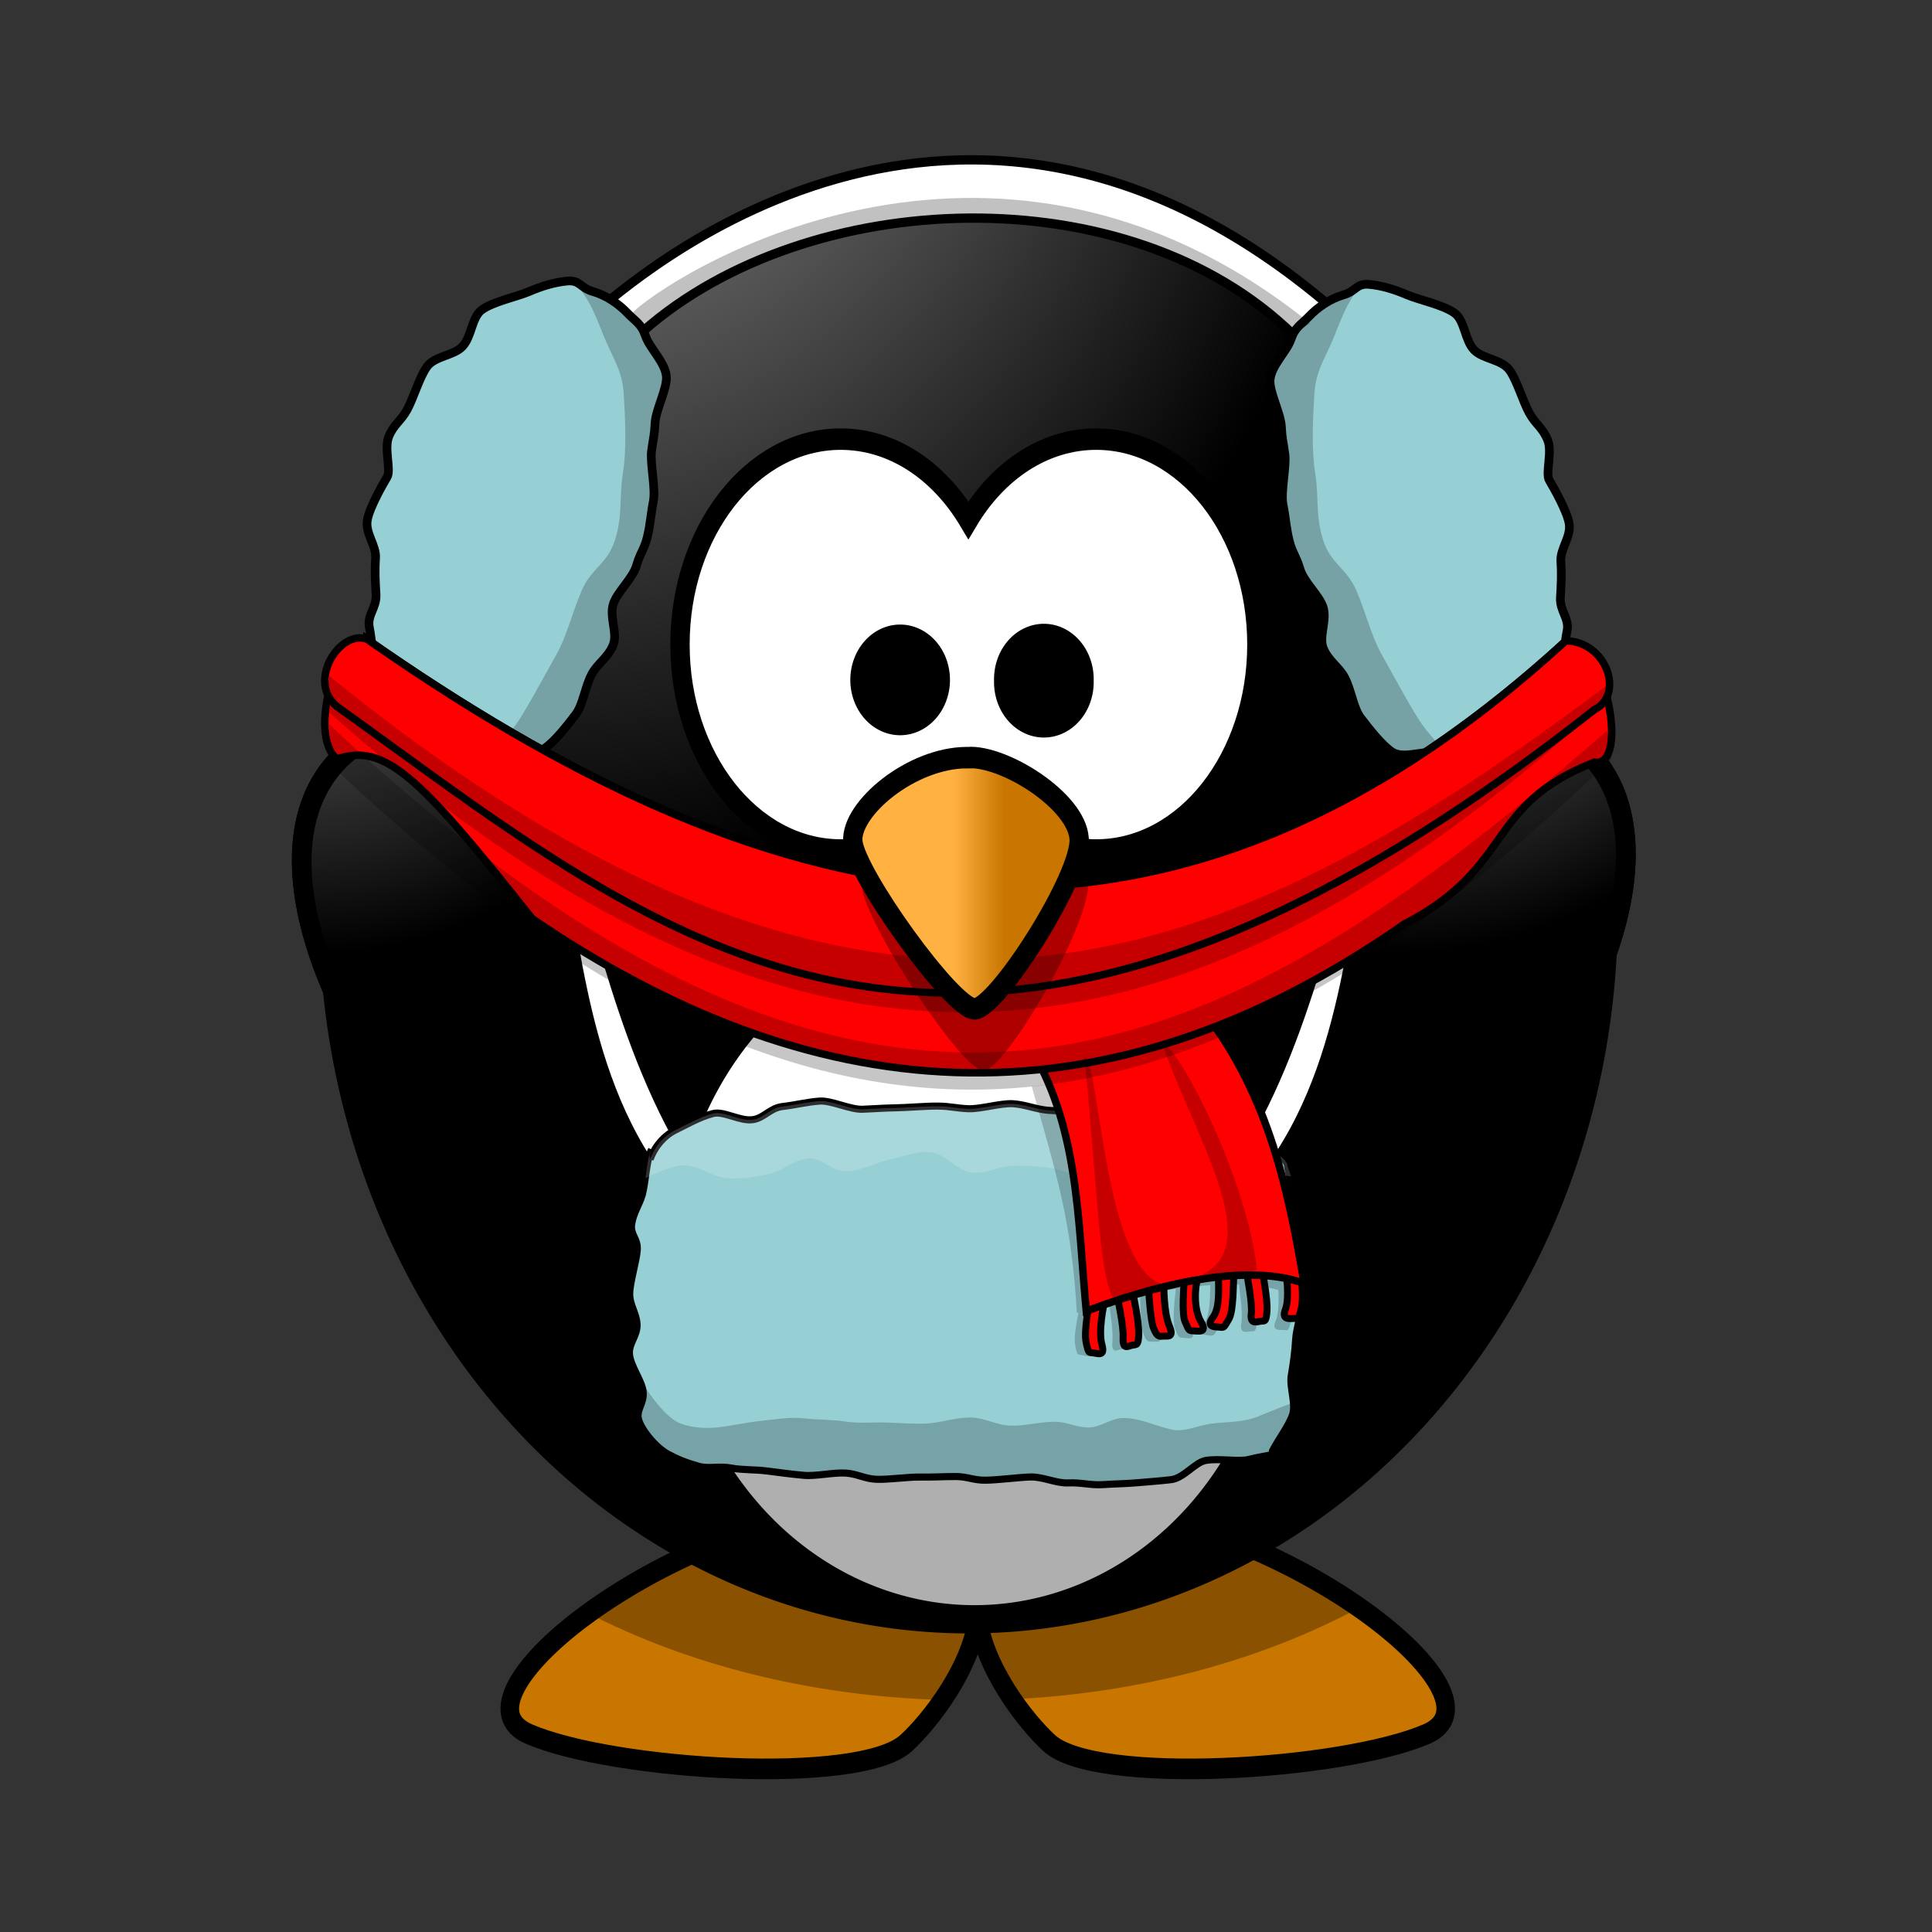 <svg:svg xmlns:dc="http://purl.org/dc/elements/1.1/" xmlns:ns1="http://sodipodi.sourceforge.net/DTD/sodipodi-0.dtd" xmlns:ns2="http://www.inkscape.org/namespaces/inkscape" xmlns:ns3="http://www.w3.org/1999/xlink" xmlns:ns5="http://creativecommons.org/ns#" xmlns:rdf="http://www.w3.org/1999/02/22-rdf-syntax-ns#" xmlns:svg="http://www.w3.org/2000/svg" height="484.812" id="svg14497" version="1.1" viewBox="-73.575 -39.262 484.812 484.812" width="484.812" ns1:docname="freezin_penguin.svg" ns2:version="0.48.3.1 r9886">
  <svg:rect x="-73.575" y="-39.262" width="484.812" height="484.812" fill="#333333" stroke="none"/>
  <svg:defs id="defs14499">
    <svg:radialGradient cx="414.68" cy="-8.88" gradientTransform="matrix(-0 .28 -.609 0 101.73 -39.26)" gradientUnits="userSpaceOnUse" id="radialGradient19646-4" r="123.55" ns2:collect="always">
      <svg:stop id="stop3205-9-21" offset="0" style="stop-color:#ffb142" />
      <svg:stop id="stop4092-0-34" offset=".887" style="stop-color:#ffb141" />
      <svg:stop id="stop3207-9-98" offset="1" style="stop-color:#c87600" />
    </svg:radialGradient>
    <svg:radialGradient cx="610.46" cy="483.45" gradientTransform="matrix(0 -.482 .432 -0 -151.97 551.35)" gradientUnits="userSpaceOnUse" id="radialGradient19648-2" r="167.56" ns2:collect="always">
      <svg:stop id="stop3175-8-9-44" offset="0" style="stop-color:#a5a5a5" />
      <svg:stop id="stop3177-5-98-08" offset="1" style="stop-color:#000000" />
    </svg:radialGradient>
    <svg:radialGradient cx="380.26" cy="622.49" gradientTransform="matrix(0 -.744 .66 0 -364.7 582.13)" gradientUnits="userSpaceOnUse" id="radialGradient9531" r="59.255" ns2:collect="always" ns3:href="#linearGradient3173-6-5-6" />
    <svg:linearGradient id="linearGradient3173-6-5-6">
      <svg:stop id="stop3175-28-7-22" offset="0" style="stop-color:#a5a5a5" />
      <svg:stop id="stop3177-7-3-27" offset="1" style="stop-color:#000000" />
    </svg:linearGradient>
    <svg:radialGradient cx="371.45" cy="647.69" gradientTransform="matrix(0 -.744 -.66 0 552.03 582.13)" gradientUnits="userSpaceOnUse" id="radialGradient9533" r="59.255" ns2:collect="always" ns3:href="#linearGradient3173-6-5-6" />
    <svg:linearGradient gradientTransform="matrix(.326 0 0 .326 -22.132 165.49)" gradientUnits="userSpaceOnUse" id="linearGradient6676" x1="346.24" x2="359.47" y1="537.41" y2="537.41" ns2:collect="always">
      <svg:stop id="stop4100-0-03" offset="0" style="stop-color:#ffb142" />
      <svg:stop id="stop4104-3-28" offset="1" style="stop-color:#c87600" />
    </svg:linearGradient>
  </svg:defs>
  <ns1:namedview bordercolor="#666666" borderopacity="1.0" fit-margin-bottom="0" fit-margin-left="0" fit-margin-right="0" fit-margin-top="0" id="base" pagecolor="#ffffff" showgrid="false" ns2:current-layer="layer1" ns2:cx="184.99856" ns2:cy="206.49256" ns2:document-units="px" ns2:pageopacity="0.0" ns2:pageshadow="2" ns2:window-height="962" ns2:window-maximized="1" ns2:window-width="1280" ns2:window-x="0" ns2:window-y="0" ns2:zoom="0.35" />
  <svg:g id="layer1" transform="translate(-165 -331.11)" ns2:groupmode="layer" ns2:label="Ebene 1">
    <svg:g id="g9642" transform="matrix(1.882 0 0 1.882 -173.97 -1036.8)">
      <svg:g id="g45484-1-04" transform="matrix(1.582 0 0 1.757 124.08 229.82)">
        <svg:path d="m81.781 385.54c-15.667 1.62-33.637 14.29-26.495 17.06 7.143 2.76 27.873 3.92 31.79 0.69 2.013-1.66 5.614-5.81 6.038-9.7 0.425 3.89 4.016 8.04 6.028 9.7 3.918 3.23 24.658 2.07 31.798-0.69 7.15-2.77-10.82-15.44-26.49-17.06-8.07 0.78-10.972 3.49-11.336 6.6-0.363-3.11-3.265-5.82-11.333-6.6z" id="path3806-0-1-13" style="fill-rule:evenodd;color:#000000;stroke:#000000;stroke-width:1.564;fill:url(#radialGradient19646-4)" ns2:connector-curvature="0" />
        <svg:path d="m81.784 385.55c-7.69 0.79-15.928 4.25-21.485 7.89 8.417 3.89 18.709 6.29 29.865 6.57 1.43-1.88 2.71-4.19 2.953-6.42 0.241 2.21 1.491 4.49 2.902 6.37 10.971-0.47 21.051-2.98 29.251-6.95-5.53-3.48-13.43-6.7-20.82-7.46-8.068 0.77-10.97 3.49-11.333 6.6-0.364-3.11-3.265-5.83-11.333-6.6z" id="path3194-5-0-78" style="fill-rule:evenodd;fill:#000000;fill-opacity:.314" ns2:connector-curvature="0" />
      </svg:g>
      <svg:g id="g45507-1-999" transform="matrix(1.582 0 0 1.757 124.08 229.82)">
        <svg:path d="m146.28 340.23a53.948 53.948 0 0 1 -107.9 0 53.948 53.948 0 1 1 107.9 0z" id="path2385-16-4-450" style="color:#000000;stroke:#000000;stroke-linecap:round;stroke-width:1.564;fill:url(#radialGradient19648-2)" ns2:connector-curvature="0" />
        <svg:path d="m118.99 367.2a26.153 26.153 0 1 1 -52.303 0 26.153 26.153 0 1 1 52.303 0z" id="path3167-8-2-20" style="stroke:#000000;stroke-linecap:round;stroke-width:1.629;fill:#ffffff" ns2:connector-curvature="0" />
        <svg:path d="m144.15 325.23c0.11 1.4 0.17 2.81 0.17 4.24 0 29.78-24.13 53.19-53.905 53.19-24.575 0-45.363-15.7-51.866-38.19 2.17 27.8 25.425 49.7 53.774 49.7 29.777 0 53.957-24.17 53.957-53.95 0-5.2-0.75-10.23-2.13-14.99z" id="path2411-0-7-50" style="fill:#000000;fill-opacity:.314" ns1:nodetypes="csscssc" ns2:connector-curvature="0" />
      </svg:g>
      <svg:g id="g19610-49" transform="matrix(1.582 0 0 1.757 2187.2 785.52)">
        <svg:g id="g45492-7-22" transform="matrix(.929 -.333 .412 .929 -1439.1 -278.53)" ns2:transform-center-x="-29.494604" ns2:transform-center-y="30.676986">
          <svg:path d="m51.639 328.16c15.677 5.64-4.615 30.68 12.323 52.53 3.131 4.03-18.856 0.68-26.629-21.7-7.559-21.76-0.369-35.04 14.306-30.83z" id="path3169-39-3-84" style="fill-rule:evenodd;stroke:#000000;stroke-width:1.629;fill:#ffffff" ns2:connector-curvature="0" />
          <svg:path d="m51.639 328.16c15.677 5.64-13.877 33.28 12.323 52.53 7.373 5.41-18.856 0.68-26.629-21.7-7.559-21.76-0.369-35.04 14.306-30.83z" id="path3793-56-2-70" style="fill-rule:evenodd;stroke:#000000;stroke-width:1.629;fill:url(#radialGradient9531)" ns2:connector-curvature="0" />
        </svg:g>
        <svg:g id="g45488-4-38" transform="matrix(.929 .334 -.412 .929 -1159.3 -341.55)" ns2:transform-center-x="32.386051" ns2:transform-center-y="31.901633">
          <svg:path d="m135.69 328.16c-15.67 5.64 4.62 30.68-12.32 52.53-3.13 4.03 18.85 0.68 26.63-21.7 7.56-21.76 0.37-35.04-14.31-30.83z" id="path3800-9-7-23" style="fill-rule:evenodd;stroke:#000000;stroke-width:1.629;fill:#ffffff" ns2:connector-curvature="0" />
          <svg:path d="m135.69 328.16c-15.67 5.64 13.88 33.28-12.32 52.53-7.37 5.41 18.85 0.68 26.63-21.7 7.56-21.76 0.37-35.04-14.31-30.83z" id="path3802-9-1-34" style="fill-rule:evenodd;stroke:#000000;stroke-width:1.629;fill:url(#radialGradient9533)" ns2:connector-curvature="0" />
        </svg:g>
      </svg:g>
      <svg:g id="g6580" transform="translate(.846 414.57)">
        <svg:path d="m219.66 332.9 6.27 2.65c21.94-19.31 64.71-21.02 86.7 0.5l6.23-2.65c-50.74-44.64-95.2-3.58-99.2-0.5z" id="path3981-1" style="stroke:#000000;stroke-width:1.238px;fill:#ffffff" ns1:nodetypes="ccccc" ns2:connector-curvature="0" />
        <svg:path d="m189.15 360.74c-0.32 1.77 1.21 3.37 1.1 5.08-0.12 1.8-0.04 3.12 0.06 4.83 0.1 1.81-1.22 2.75-0.89 4.42 0.36 1.79 0.43 4.08 1.04 5.65 0.67 1.71 1.5 3.23 2.45 4.62 1.04 1.51 3.98 3.7 5.32 4.74 1.4 1.09 1.28 0.83 2.98 1.33 1.88 0.54 4.45 0.14 6.07-0.07 1.75-0.23 4.05 0.87 5.54-0.17 1.34-0.93 2.94-2.97 4.1-4.49 0.99-1.29 1.26-3.69 2.15-5.37 0.77-1.46 2.16-2.19 2.86-3.91 0.63-1.56-0.56-3.76 0.03-5.5 0.54-1.61 2.58-3.36 3.09-5.11 0.48-1.68 1-2.07 1.42-3.73 0.42-1.71 0.48-3.12 0.81-4.79 0.35-1.73-0.46-5.1-0.23-6.77 0.24-1.78 0.38-1.98 0.46-3.64 0.08-1.82 1.66-4.67 1.51-6.29-0.17-1.85-2.25-3.79-2.76-5.31-0.6-1.75-1.32-1.94-2.46-3.14-1.16-1.21-2.79-2.33-4.59-2.85-1.7-0.49-1.68-1.56-3.44-1.39-1.7 0.17-3.38 0.68-5.05 1.4-1.55 0.67-4.83 1.35-6.31 2.44-1.36 1-1.33 3.58-2.59 4.9-1.18 1.23-3.69 1.24-4.74 2.71-0.99 1.39-1.76 4.11-2.62 5.7-0.82 1.51-1.78 1.94-2.46 3.6-0.64 1.6 0.34 4.44-0.21 5.38-0.55 0.93-2.34 4.03-2.64 5.73z" id="path6544" style="color:#000000;stroke:#000000;stroke-width:1.159px;fill:#96cfd4" ns1:nodetypes="sssssssssssssssssssssssssssssscs" ns2:connector-curvature="0" />
        <svg:path d="m349.39 361.18c0.32 1.77-1.21 3.37-1.1 5.08 0.12 1.8 0.04 3.13-0.06 4.83-0.1 1.81 1.22 2.76 0.89 4.42-0.36 1.79-0.43 4.08-1.05 5.65-0.66 1.71-1.49 3.24-2.44 4.63-1.04 1.5-3.98 3.7-5.32 4.74-1.4 1.09-1.28 0.83-2.99 1.32-1.87 0.54-4.44 0.15-6.06-0.07-1.75-0.23-4.06 0.88-5.55-0.16-1.34-0.93-2.94-2.97-4.1-4.49-0.99-1.29-1.26-3.7-2.14-5.37-0.77-1.47-2.16-2.19-2.86-3.92-0.63-1.55 0.55-3.75-0.03-5.5-0.54-1.6-2.59-3.35-3.09-5.11-0.49-1.67-1-2.06-1.42-3.73-0.42-1.7-0.48-3.11-0.82-4.78-0.34-1.74 0.47-5.11 0.24-6.77-0.24-1.78-0.38-1.98-0.46-3.64-0.09-1.82-1.66-4.67-1.51-6.3 0.17-1.85 2.24-3.78 2.76-5.3 0.6-1.75 1.32-1.94 2.46-3.14 1.16-1.21 2.79-2.33 4.58-2.85 1.71-0.5 1.69-1.57 3.45-1.39 1.7 0.16 3.37 0.68 5.05 1.4 1.55 0.66 4.83 1.34 6.31 2.43 1.36 1 1.33 3.59 2.59 4.91 1.18 1.23 3.68 1.23 4.74 2.71 0.99 1.39 1.75 4.11 2.62 5.69 0.82 1.51 1.78 1.94 2.45 3.61 0.65 1.59-0.33 4.44 0.22 5.37s2.34 4.04 2.64 5.73z" id="path3921-9" style="color:#000000;stroke:#000000;stroke-width:1.159px;fill:#96cfd4" ns1:nodetypes="sssssssssssssssssssssssssssssscs" ns2:connector-curvature="0" />
        <svg:path d="m216.5 328.91c2.24 2.02 3.19 4.89 4.29 7.59 1.11 2.69 2.36 4.33 2.55 7.45 0.18 3.13 0.41 7.3-0.12 10.61-0.52 3.31-0.01 5.54-1.03 8.79-1.01 3.25-3.11 3.75-4.41 6.7-1.3 2.96-2.02 6.15-3.39 8.57-1.36 2.42-4.27 7.84-5.49 9.48-1.22 1.63-2.32 2.82-3.18 3.43 0.57-0.06 1.11-0.13 1.56-0.19 1.76-0.23 4.04 0.89 5.53-0.15 1.34-0.94 2.97-2.99 4.13-4.5 0.99-1.3 1.24-3.7 2.12-5.38 0.77-1.46 2.18-2.18 2.88-3.9 0.63-1.56-0.56-3.76 0.03-5.5 0.54-1.61 2.59-3.38 3.09-5.13 0.49-1.67 0.99-2.05 1.41-3.72 0.42-1.7 0.48-3.11 0.81-4.78 0.35-1.74-0.48-5.11-0.25-6.78 0.24-1.78 0.39-1.97 0.47-3.62 0.09-1.83 1.68-4.69 1.53-6.32-0.17-1.85-2.26-3.79-2.78-5.31-0.6-1.75-1.3-1.93-2.44-3.13-1.15-1.21-2.8-2.32-4.59-2.84-1.42-0.41-1.67-1.21-2.72-1.37z" id="path6565" style="color:#000000;fill-opacity:.216;fill:#000000" ns1:nodetypes="cccccccccssssssssssssssscc" ns2:connector-curvature="0" />
        <svg:path d="m224.35 333.25 1.58 2.3c21.94-19.31 64.71-21.02 86.7 0.5l2.22-1.54c-42.73-34.4-86.25-5.76-90.5-1.26z" id="path6546" style="fill-opacity:.243;fill:#000000" ns1:nodetypes="ccccc" ns2:connector-curvature="0" />
        <svg:path d="m322.26 328.91c-2.24 2.02-3.19 4.89-4.29 7.59-1.11 2.69-2.36 4.33-2.55 7.45-0.18 3.13-0.41 7.3 0.12 10.61 0.52 3.31 0.01 5.54 1.03 8.79 1.01 3.25 3.11 3.75 4.41 6.7 1.3 2.96 2.02 6.15 3.39 8.57 1.36 2.42 4.27 7.84 5.49 9.48 1.22 1.63 2.32 2.82 3.18 3.43-0.57-0.06-1.11-0.13-1.56-0.19-1.76-0.23-4.04 0.89-5.53-0.15-1.34-0.94-2.97-2.99-4.13-4.5-0.99-1.3-1.24-3.7-2.12-5.38-0.77-1.46-2.18-2.18-2.88-3.9-0.63-1.56 0.56-3.76-0.03-5.5-0.54-1.61-2.59-3.38-3.09-5.13-0.49-1.67-0.99-2.05-1.41-3.72-0.42-1.7-0.48-3.11-0.81-4.78-0.35-1.74 0.48-5.11 0.25-6.78-0.24-1.78-0.39-1.97-0.47-3.62-0.09-1.83-1.68-4.69-1.53-6.32 0.17-1.85 2.26-3.79 2.78-5.31 0.6-1.75 1.3-1.93 2.44-3.13 1.15-1.21 2.8-2.32 4.59-2.84 1.42-0.41 1.67-1.21 2.72-1.37z" id="path6570" style="color:#000000;fill-opacity:.216;fill:#000000" ns1:nodetypes="cccccccccssssssssssssssscc" ns2:connector-curvature="0" />
      </svg:g>
      <svg:g id="g9540">
        <svg:path d="m227.89 859.26c-0.66 1.22-0.8 4.41-1.22 5.97-0.38 1.37-1.2 2.43-1.43 3.98-0.2 1.44 0.84 1.87 0.75 3.41-0.09 1.47-1.01 4.38-1.01 5.89 0 1.5 0.91 2.57 0.98 4.05 0.07 1.53-1.14 2.53-1.01 3.98 0.13 1.56 1.63 3.51 1.81 4.91 0.2 1.64-0.86 2.34-0.63 3.65 0.26 1.31 2.17 3.8 3.99 4.78 1.22 0.65 2.23 1.08 4.01 1.59 1.42 0.4 2.69-0.07 4.41 0.25 1.5 0.28 3.15 0.18 4.83 0.4 1.55 0.2 3.15 0.42 4.82 0.57 1.56 0.15 3.93-0.4 5.58-0.3 1.59 0.1 2.48 0.76 4.12 0.83 1.6 0.06 4.23-0.33 5.86-0.3 1.61 0.03 3.05-0.07 4.67-0.07s2.42 0.52 4.03 0.49c1.63-0.02 4.34-0.38 5.94-0.43 1.64-0.06 3.47 0.87 5.06 0.79 1.65-0.08 3.05 0.34 4.62 0.23 1.67-0.11 3.15-0.12 4.71-0.26 1.68-0.15 2.85-0.22 4.37-0.4 1.73-0.2 3.2-2.33 4.67-2.57 1.83-0.3 4.39 0.21 5.71-0.13 2.64-0.67 3.2-0.37 3.15-1.14 0.72-1.41 2.21-3.39 2.68-4.82 0.49-1.48-0.44-3.72-0.17-5.23 0.26-1.51 0.5-3.22 0.58-4.77 0.08-1.51 0.82-3.47 0.77-5.04-0.05-1.51-0.72-1.26-0.86-2.83-0.14-1.5-0.01-4.83-0.2-6.39-0.18-1.5 0.34-2.53 0.14-4.09-0.2-1.49-0.76-3.47-0.96-5.03-0.41-1.14-2.41-1.97-4.33-2.92-1.25-0.62-1.6-0.4-3.37-0.94-1.43-0.43-4.41-1.04-6.12-1.41-1.51-0.33-2.78-1.38-4.46-1.67-1.55-0.26-2.1 0.35-3.76 0.13-1.58-0.21-3.27 0.04-4.92-0.13-1.59-0.17-3.29-0.14-4.93-0.27-1.61-0.13-3.1-0.79-4.74-0.88-1.61-0.08-4.23 0.72-5.86 0.67-1.63-0.06-2.45-0.34-4.07-0.35-1.64-0.02-4.11 0.21-5.73 0.23-1.65 0.03-2.73 0.13-4.33 0.19-1.66 0.07-4.15-1.2-5.74-1.09-1.67 0.12-3.36 0.55-4.91 0.72-1.7 0.19-2.42 1.49-3.94 1.75-1.73 0.28-3.92-1.19-5.36-0.81-1.8 0.46-3.64 1.54-4.9 2.14-1.91 0.9-3.09 2.74-3.48 3.96l-0.09-0.5" id="path6741" style="stroke:#000000;stroke-width:.945px;fill:#96cfd4" ns1:nodetypes="ccccc" ns2:connector-curvature="0" />
        <svg:path d="m226.59 475.66c0.07 0.22 0.14 1.02 0.16 1.22 0.21 1.63-0.85 2.35-0.63 3.65 0.27 1.32 2.19 3.81 4 4.78 1.22 0.65 2.23 1.09 4 1.6 1.43 0.4 2.69-0.08 4.41 0.25 1.5 0.28 3.16 0.18 4.85 0.4 1.54 0.2 3.14 0.41 4.81 0.56 1.57 0.15 3.94-0.41 5.59-0.31 1.59 0.1 2.49 0.78 4.13 0.85 1.59 0.06 4.21-0.35 5.84-0.32 1.61 0.03 3.04-0.06 4.66-0.06s2.42 0.53 4.03 0.5c1.63-0.03 4.36-0.38 5.97-0.44 1.63-0.05 3.44 0.86 5.03 0.78 1.65-0.08 3.05 0.36 4.62 0.26 1.67-0.12 3.17-0.15 4.72-0.29 1.69-0.15 2.86-0.19 4.38-0.37 1.73-0.21 3.19-2.36 4.65-2.6 1.84-0.29 4.4 0.22 5.72-0.12 2.64-0.67 3.2-0.35 3.16-1.12 0.72-1.42 2.21-3.42 2.69-4.85 0.15-0.48 0.14-1.04 0.09-1.62 0 0-2.92 1.1-4.35 1.72-2.2 0.96-4.12 0.82-6.51 1.09-1.84 0.21-3.62 1.2-5.43 0.79-2.17-0.5-4.28-1.58-6.51-1.53-1.51 0.04-2.84 1.18-4.35 1.26-1.47 0.08-2.88-0.68-4.35-0.75-2.17-0.1-4.34 0.64-6.51 0.49-1.64-0.12-3.17-0.99-4.81-1.06-2.03-0.09-4.02 0.68-6.05 0.79-1.81 0.1-3.62-0.09-5.43-0.13-1.81-0.05-3.64 0.14-5.43-0.13-1.81-0.28-3.64-0.21-5.46-0.42-1.95-0.22-3.94 0.13-5.89 0.34-1.72 0.18-3.41 0.56-5.12 0.79-1.91 0.25-3.75 0.2-5.56-0.47-2.35-0.88-5.12-5.53-5.12-5.53z" id="path9535" style="fill-opacity:.213;fill:#000000" transform="translate(0 414.57)" ns1:nodetypes="cccssssscccccccssssscscsssssssssssssssc" ns2:connector-curvature="0" />
        <svg:path d="m250.31 438.22c-1.68 0.12-3.38 0.55-4.93 0.72-1.7 0.19-2.42 1.5-3.94 1.75-1.73 0.28-3.9-1.19-5.35-0.81-1.79 0.46-3.64 1.56-4.9 2.15-1.91 0.9-3.08 2.72-3.47 3.94l-0.1-0.47 0.26-0.81c-0.47 0.85-0.57 2.26-0.8 3.82 0 0 3.27-1.7 5.05-1.73 1.99-0.04 3.73 1.5 5.7 1.7 1.94 0.19 3.92-0.11 5.81-0.56 1.87-0.43 3.46-2.05 5.38-2.05 1.61 0 2.91 1.61 4.52 1.7 2.18 0.12 4.21-1.18 6.35-1.62 1.77-0.38 3.58-1.16 5.37-0.88 1.95 0.3 3.33 2.37 5.28 2.67 1.76 0.27 3.49-0.78 5.27-0.87 1.79-0.1 3.6 0.05 5.38 0.3 1.71 0.25 3.32 1.13 5.05 1.17 1.94 0.03 3.77-0.97 5.7-1.09 1.76-0.12 3.54 0 5.28 0.3 2.06 0.37 3.92 1.84 6.02 1.81 1.51-0.02 2.81-1.21 4.31-1.41 1.85-0.24 5.59 0.31 5.59 0.31-0.15-0.7-0.41-0.98-0.48-1.6-0.42-1.14-2.4-1.96-4.32-2.91-1.25-0.62-1.6-0.4-3.37-0.94-1.43-0.43-4.42-1.03-6.13-1.4-1.5-0.34-2.78-1.41-4.46-1.69-1.55-0.26-2.09 0.34-3.76 0.12-1.57-0.2-3.28 0.05-4.93-0.12-1.59-0.16-3.26-0.16-4.91-0.28-1.61-0.13-3.11-0.76-4.75-0.85-1.62-0.08-4.24 0.71-5.87 0.66s-2.45-0.33-4.07-0.34c-1.64-0.02-4.1 0.19-5.71 0.22-1.66 0.02-2.75 0.12-4.35 0.18-1.66 0.07-4.14-1.2-5.72-1.09z" id="path9637" style="fill-opacity:.182;fill:#ffffff" transform="translate(0 414.57)" ns1:nodetypes="cssssccccsssssssssssssssccssssscsscccssc" ns2:connector-curvature="0" />
      </svg:g>
      <svg:path d="m278.58 850.82c3.3 11.77 5.33 17.92 6.02 30.23 0.08-0.02 0.15-0.06 0.22-0.08-0.33 1.68-0.62 3.32-0.45 4.29 0.27 1.53 0.3 1.29 0.88 1.39s1.59 0.61 1.2-1.04c-0.29-1.26 0.05-3.37 0.53-5.32 0.66-0.2 1.28-0.37 1.91-0.54 0.27 1.88 0.56 3.84 0.45 5.09-0.15 1.7 0.59 1.14 1.17 1.05 0.58-0.08 0.78 0.11 0.91-1.39 0.09-1.16-0.16-3.27-0.44-5.28 0.7-0.18 1.39-0.35 2.05-0.5 0.05 2.1 0.17 4.34 0.42 5.03 0.34 0.92 0.56 1.17 1.14 1.11 0.59-0.05 1.6 0.42 0.97-1.33-0.47-1.3-0.54-3.34-0.51-5.24 0.96-0.19 1.88-0.34 2.75-0.47-0.24 2.06-0.45 4.4-0.12 5.25 0.43 1.12 0.42 1.24 1 1.27 0.59 0.02 2.02 0.5 1.12-1.17-0.7-1.31-0.77-3.61-0.24-5.58 1.02-0.13 1.93-0.19 2.83-0.25-0.04 2.03-0.05 4.2-0.94 5.28-1.14 1.4 0.27 1.31 0.84 1.42 0.58 0.1 0.55 0.01 1.24-1.04 0.59-0.88 0.72-3.46 0.9-5.75 0.61-0.01 1.23-0.03 1.78-0.01 0.25 2.01 0.51 4.12 0.32 5.18-0.24 1.4 0.59 1.15 1.17 1.09 0.58-0.07 0.76 0.24 0.94-1.37 0.13-1.11-0.07-2.9-0.28-4.7 1.25 0.13 2.29 0.31 3.1 0.52 0.09 1.7 0.03 3.31-0.35 4.14-0.6 1.32 0.46 1.21 1.04 1.21 0.59-0.01 0.58 0.38 1.06-1.24 0.25-0.84 0.3-2.1 0.26-3.46 0.79 0.31 0.81 0.33 0.21-0.64-1.6-12.67-3.64-20.29-12.28-32.12-11.26-0.17-12.3 3.96-22.82 4.97z" id="rect3039-4" style="color:#000000;fill-opacity:.209;fill:#000000" ns1:nodetypes="cccscccccccccccsccscscccscccsssccccscccc" ns2:connector-curvature="0" />
      <svg:g id="g3904" transform="translate(0 414.57)">
        <svg:g id="g3099" transform="translate(2.448 -.668)">
          <svg:path d="m285.22 462.94c0.58 0.08 1.11 0.7 0.94 1.35-0.62 2.3-1.12 5.45-0.66 7.08s-0.58 1.16-1.17 1.09c-0.58-0.08-0.6 0.16-0.93-1.35-0.34-1.51 0.32-4.72 0.65-7.08 0.07-0.68 0.59-1.16 1.17-1.09z" id="rect3039" style="color:#000000;stroke:#000000;stroke-width:.929px;fill:#ff0000" ns1:nodetypes="cszzzcc" ns2:connector-curvature="0" />
          <svg:path d="m288.14 462c0.58-0.11 1.1 0.34 1.22 1 0.44 2.34 1.1 5.51 1.04 7.02-0.05 1.51-0.28 1.3-0.86 1.42-0.58 0.11-1.29 0.7-1.22-1 0.07-1.71-0.65-4.71-1.04-7.02-0.1-0.67 0.28-1.3 0.86-1.42z" id="rect3043" style="color:#000000;stroke:#000000;stroke-width:.929px;fill:#ff0000" ns1:nodetypes="sszzzcs" ns2:connector-curvature="0" />
          <svg:path d="m292.53 460.75c0.58-0.09 1.17 0.38 1.18 1.06 0.03 2.28 0.06 5.35 0.77 7.06 0.72 1.71-0.33 1.28-0.91 1.37-0.59 0.08-0.8-0.16-1.19-1.06-0.38-0.91-0.67-4.69-0.76-7.07-0.08-0.67 0.33-1.28 0.91-1.36z" id="rect3045" style="color:#000000;stroke:#000000;stroke-width:.929px;fill:#ff0000" ns1:nodetypes="cszzzcc" ns2:connector-curvature="0" />
          <svg:path d="m297.64 459.95c0.59 0 1.34 0.61 1.06 1.23-0.99 2.19-0.98 5.5 0 7.12 0.97 1.62-0.47 1.22-1.06 1.22s-0.57-0.12-1.06-1.22c-0.48-1.1-0.16-4.86 0-7.12 0.05-0.68 0.47-1.23 1.06-1.23z" id="rect3047" style="color:#000000;stroke:#000000;stroke-width:.929px;fill:#ff0000" ns1:nodetypes="sszzzss" ns2:connector-curvature="0" />
          <svg:path d="m302.18 459.53c0.58 0.08 0.96 0.68 0.93 1.35-0.11 2.48-0.05 6-0.69 7.08-0.65 1.08-0.59 1.15-1.17 1.08-0.58-0.08-2.01 0.09-0.93-1.36s0.64-4.71 0.69-7.07c0.07-0.68 0.59-1.16 1.17-1.08z" id="rect3049" style="color:#000000;stroke:#000000;stroke-width:.929px;fill:#ff0000" ns1:nodetypes="cszzzcc" ns2:connector-curvature="0" />
          <svg:path d="m305.43 458.78c0.58-0.09 1.1 0.37 1.19 1.04 0.34 2.33 0.99 5.43 0.88 7.05-0.11 1.61-0.32 1.29-0.9 1.38-0.58 0.1-1.37 0.38-1.19-1.03 0.17-1.42-0.51-4.68-0.88-7.05-0.08-0.67 0.32-1.29 0.9-1.39z" id="rect3053" style="color:#000000;stroke:#000000;stroke-width:.929px;fill:#ff0000" ns1:nodetypes="cszzzcc" ns2:connector-curvature="0" />
          <svg:path d="m310.67 458.31c0.59-0.03 1.04 0.49 1.11 1.17 0.24 2.34 0.69 5.48 0.29 7.11-0.41 1.63-0.43 1.25-1.01 1.28-0.59 0.03-1.64 0.18-1.11-1.17 0.54-1.34 0.29-4.58-0.28-7.11-0.03-0.68 0.42-1.25 1-1.28z" id="rect3051" style="color:#000000;stroke:#000000;stroke-width:.929px;fill:#ff0000" ns1:nodetypes="cszzzcc" ns2:connector-curvature="0" />
          <svg:path d="m275.62 431.28c6.8 10.61 6.63 23.31 7.79 35.61 26.08-9.76 31.23-1.05 28.93-4.45-2.19-12.58-4.83-25.08-14.02-36.5z" id="path3035" style="stroke:#000000;stroke-width:1px;fill:#ff0000" ns1:nodetypes="ccccc" ns2:connector-curvature="0" />
        </svg:g>
        <svg:path d="m189.95 376.63c51.35 35.89 103.79 51.56 159.85 0.22 5.4 0.08 8.53 17.03 3.79 16.19-14.64 5.74-10.62 13.97-25.33 21.58-41.24 28.75-79.64 24.25-116.29-0.73-15.3-19.31-19.69-23.39-26.04-21.29-4.05-3.34 0.41-17.3 4.02-15.97z" id="path3033" style="stroke:#000000;stroke-width:1px;fill:#ff0000" ns1:nodetypes="ccccccc" ns2:connector-curvature="0" />
        <svg:path d="m189.95 376.63c51.35 35.89 103.79 51.56 159.85 0.22 5.4 0.08 7.89 7.14 3.79 9.19-84.75 66.8-123.94 30.87-167.66-0.44-4.05-3.34 0.41-10.3 4.02-8.97z" id="path3109" style="stroke:#000000;stroke-width:1px;fill:#ff0000" ns1:nodetypes="ccccc" ns2:connector-curvature="0" />
        <svg:path d="m184.89 381.51c0.24 0.43-1.22 2.76-0.42 4.52 62.02 55.09 111.34 52.76 170.4-0.88 0.7-1.83 0.84-1.46 0.63-2.53-51.62 38.78-96.9 58.7-170.61-1.11z" id="path3111-6" style="fill-opacity:.226;fill:#000000" ns1:nodetypes="ccccc" ns2:connector-curvature="0" />
        <svg:path d="m184.89 387.96c0.24 0.44-0.33 3.88 0.47 5.64 63.24 59.67 112.07 55.49 170.4-0.89 0.7-1.83-0.28-2.79-0.49-3.86-51.47 44.97-96.25 68.6-170.38-0.89z" id="path3881" style="fill-opacity:.226;fill:#000000" ns1:nodetypes="ccccc" ns2:connector-curvature="0" />
        <svg:path d="m295.94 430.41c2.07 0.32 11.3 17.76 12.67 30.29-2.17 0.7-4.68 0.73-7.26 0.61 8.6-3.99-1.62-19.4-5.41-30.9z" id="path3883" style="color:#000000;fill-opacity:.226;fill:#000000" ns1:nodetypes="cccc" ns2:connector-curvature="0" />
        <svg:path d="m285.64 432.34c2.01 0.34 2.6 29.19 10.86 30.42-2.17 0.7-4.42 1.89-7 1.77-1.85-2.9-2-12.08-3.86-32.19z" id="path3902-0" style="color:#000000;fill-opacity:.226;fill:#000000" ns1:nodetypes="cccc" ns2:connector-curvature="0" />
      </svg:g>
      <svg:g id="g45496-5-49" transform="matrix(1.582 0 0 1.757 124.57 229.82)">
        <svg:path d="m81.252 304.33c-7.473 0-13.543 6.98-13.543 15.59 0 8.6 6.07 15.59 13.543 15.59 4.391 0 8.289-2.42 10.763-6.15 2.473 3.73 6.379 6.15 10.775 6.15 7.47 0 13.54-6.99 13.54-15.59 0-8.61-6.07-15.59-13.54-15.59-4.395 0-8.301 2.41-10.775 6.15-2.474-3.74-6.372-6.15-10.763-6.15z" id="path2387-0-6-728" style="stroke:#000000;stroke-linecap:round;stroke-width:1.629;fill:#ffffff" ns2:connector-curvature="0" />
        <svg:path d="m92.662 331.22c-4.718 0-9.846 4.29-9.641 7.01 0.205 2.71 8.41 14.02 10.256 14.02 1.847 0 9.023-11.08 8.823-14.25-0.21-3.17-6.361-7.01-9.438-6.78z" id="path3393-6-2-93" style="fill-rule:evenodd;fill:#000000;fill-opacity:.314" ns2:connector-curvature="0" />
        <svg:path d="m91.917 328.5c-4.717 0-9.846 3.89-9.64 6.36 0.205 2.46 8.41 12.71 10.256 12.71s9.027-10.05 8.817-12.92c-0.2-2.87-6.356-6.36-9.433-6.15z" id="path2391-7-0-243" style="fill-rule:evenodd;stroke:#000000;stroke-width:1.629;fill:url(#linearGradient6676)" ns2:connector-curvature="0" />
        <svg:path d="m89.648 322.66a3.385 3.385 0 0 1 -6.769 0 3.385 3.385 0 1 1 6.769 0z" id="path3163-3-7-64" style="stroke:#000000;stroke-linecap:round;stroke-width:1.629;fill:#000000" ns2:connector-curvature="0" />
        <svg:path d="m101.76 322.66a3.385 3.385 0 1 1 -6.766 0 3.385 3.385 0 1 1 6.766 0z" id="path3165-6-9-08" style="stroke:#000000;stroke-linecap:round;stroke-width:1.629;fill:#000000" ns2:connector-curvature="0" />
      </svg:g>
    </svg:g>
  </svg:g>
</svg:svg>